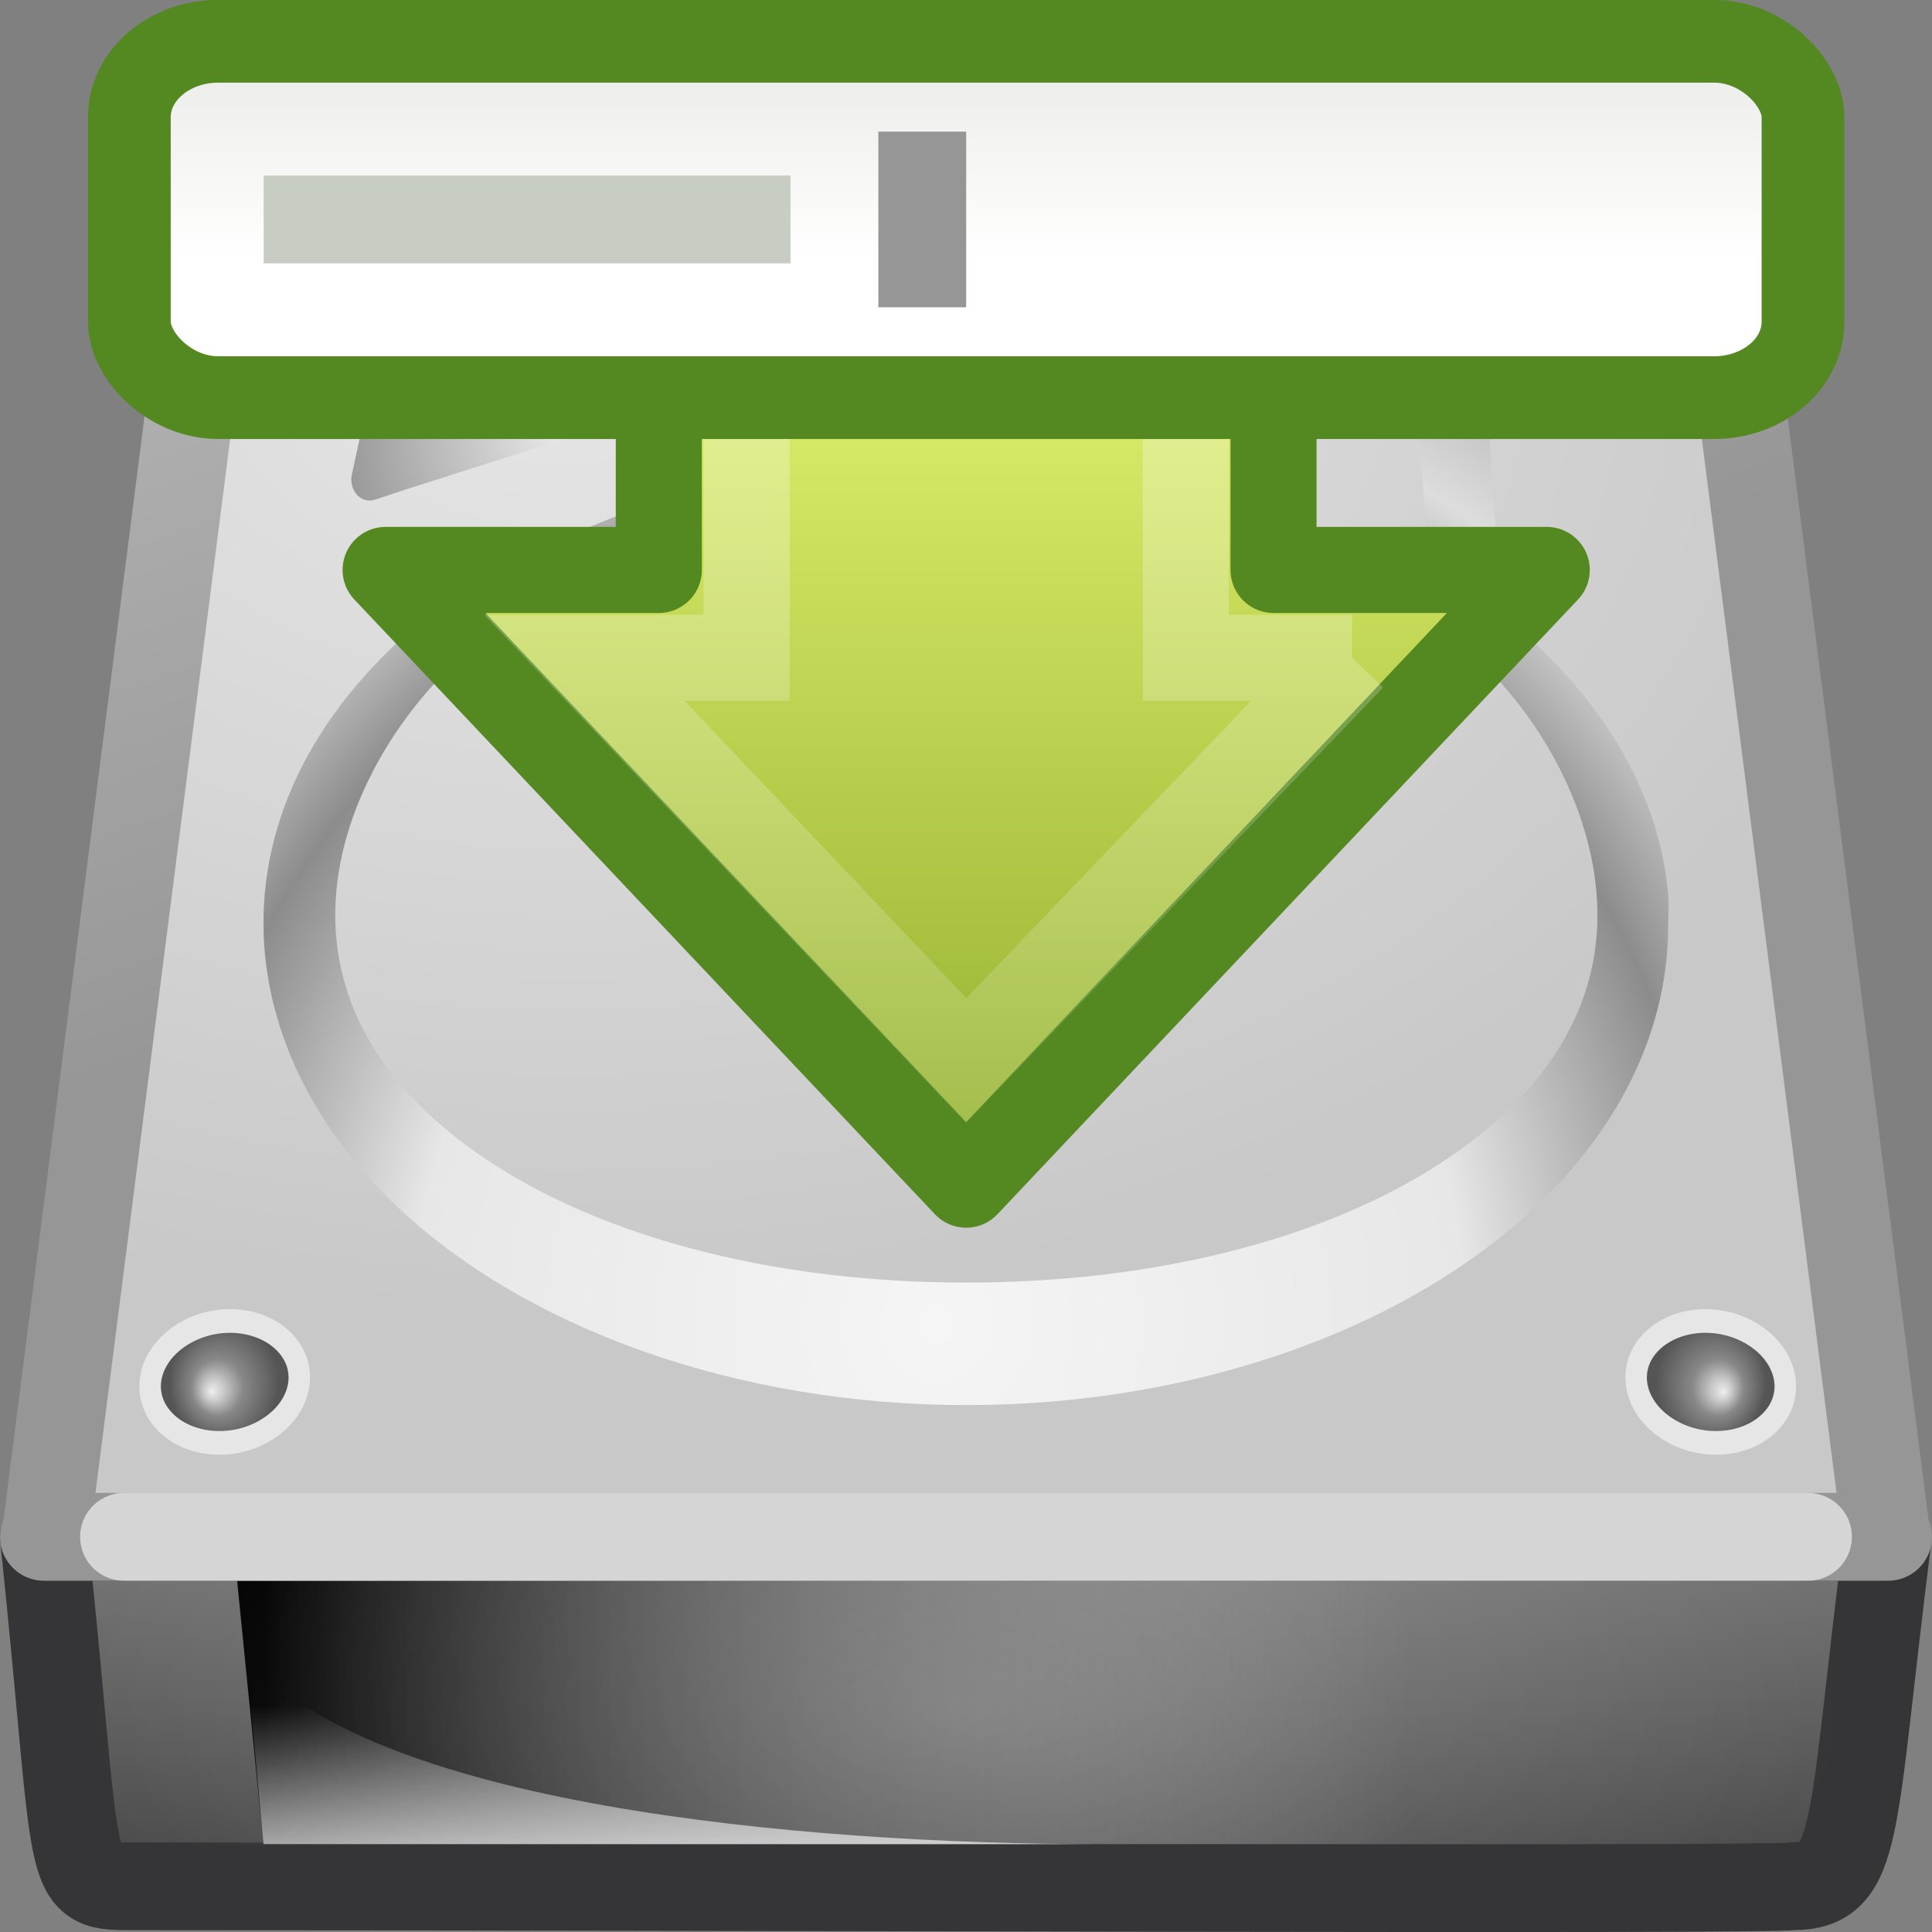 <?xml version="1.0" encoding="UTF-8" standalone="no"?>
<!-- Created with Inkscape (http://www.inkscape.org/) -->

<svg
   xmlns:dc="http://purl.org/dc/elements/1.1/"
   xmlns:cc="http://creativecommons.org/ns#"
   xmlns:rdf="http://www.w3.org/1999/02/22-rdf-syntax-ns#"
   xmlns:svg="http://www.w3.org/2000/svg"
   xmlns="http://www.w3.org/2000/svg"
   xmlns:xlink="http://www.w3.org/1999/xlink"
   xmlns:sodipodi="http://sodipodi.sourceforge.net/DTD/sodipodi-0.dtd"
   xmlns:inkscape="http://www.inkscape.org/namespaces/inkscape"
   version="1.0"
   width="22"
   height="22"
   id="svg2"
   inkscape:version="0.48.3.1 r9886"
   sodipodi:docname="filesaveas.svg">
  <rect width="100%" height="100%" fill="#808080" stroke="none"/>
  <sodipodi:namedview
     pagecolor="#ffffff"
     bordercolor="#666666"
     borderopacity="1"
     objecttolerance="10"
     gridtolerance="10"
     guidetolerance="10"
     inkscape:pageopacity="0"
     inkscape:pageshadow="2"
     inkscape:window-width="640"
     inkscape:window-height="480"
     id="namedview19320" />
  <defs
     id="defs4">
    <linearGradient
       id="linearGradient6451">
      <stop
         id="stop6453"
         style="stop-color:#eeeeec;stop-opacity:1"
         offset="0" />
      <stop
         id="stop6455"
         style="stop-color:#ffffff;stop-opacity:1"
         offset="1" />
    </linearGradient>
    <linearGradient
       x1="21.478"
       y1="1.685"
       x2="21.478"
       y2="6.575"
       id="linearGradient5605"
       xlink:href="#linearGradient6451"
       gradientUnits="userSpaceOnUse"
       gradientTransform="matrix(0.476,0,0,0.406,-36.625,-0.806)" />
    <linearGradient
       id="linearGradient4222">
      <stop
         id="stop4224"
         style="stop-color:#ffffff;stop-opacity:1"
         offset="0" />
      <stop
         id="stop4226"
         style="stop-color:#ffffff;stop-opacity:0"
         offset="1" />
    </linearGradient>
    <linearGradient
       x1="8.527"
       y1="33.332"
       x2="57.411"
       y2="33.332"
       id="linearGradient3714"
       xlink:href="#linearGradient4222"
       gradientUnits="userSpaceOnUse"
       gradientTransform="matrix(0,0.391,-0.387,0,-30.08,-6.111)" />
    <linearGradient
       id="linearGradient2264">
      <stop
         id="stop2266"
         style="stop-color:#d7e866;stop-opacity:1"
         offset="0" />
      <stop
         id="stop2268"
         style="stop-color:#8cab2a;stop-opacity:1"
         offset="1" />
    </linearGradient>
    <linearGradient
       x1="28.671"
       y1="23.891"
       x2="1.31"
       y2="23.891"
       id="linearGradient3712"
       xlink:href="#linearGradient2264"
       gradientUnits="userSpaceOnUse"
       gradientTransform="matrix(0,-0.337,-0.335,0,-32.289,11.195)" />
    <linearGradient
       id="linearGradient4071">
      <stop
         id="stop4073"
         style="stop-color:#f5f5f5;stop-opacity:1"
         offset="0" />
      <stop
         id="stop4075"
         style="stop-color:#e7e7e7;stop-opacity:1"
         offset="0.271" />
      <stop
         id="stop4077"
         style="stop-color:#8c8c8c;stop-opacity:1"
         offset="0.693" />
      <stop
         id="stop4079"
         style="stop-color:#dddddd;stop-opacity:1"
         offset="0.835" />
      <stop
         id="stop4081"
         style="stop-color:#a8a8a8;stop-opacity:1"
         offset="1" />
    </linearGradient>
    <linearGradient
       id="linearGradient7609-6">
      <stop
         id="stop7611-3"
         style="stop-color:#ffffff;stop-opacity:1"
         offset="0" />
      <stop
         id="stop7677-2"
         style="stop-color:#e7e7e7;stop-opacity:1"
         offset="0.47" />
      <stop
         id="stop7613-4"
         style="stop-color:#8c8c8c;stop-opacity:1"
         offset="0.672" />
      <stop
         id="stop7617-3"
         style="stop-color:#dddddd;stop-opacity:1"
         offset="0.835" />
      <stop
         id="stop7615-6"
         style="stop-color:#a8a8a8;stop-opacity:1"
         offset="1" />
    </linearGradient>
    <linearGradient
       id="linearGradient4236-0">
      <stop
         id="stop4238-4"
         style="stop-color:#eeeeee;stop-opacity:1"
         offset="0" />
      <stop
         id="stop4240-3"
         style="stop-color:#eeeeee;stop-opacity:0"
         offset="1" />
    </linearGradient>
    <linearGradient
       id="linearGradient6309">
      <stop
         id="stop6311"
         style="stop-color:#000000;stop-opacity:1"
         offset="0" />
      <stop
         id="stop6313"
         style="stop-color:#bbbbbb;stop-opacity:0"
         offset="1" />
    </linearGradient>
    <radialGradient
       cx="113.065"
       cy="97.588"
       r="2.563"
       fx="113.667"
       fy="98"
       id="radialGradient4241"
       gradientUnits="userSpaceOnUse">
      <stop
         id="stop4243"
         style="stop-color:#eeeeee;stop-opacity:1"
         offset="0" />
      <stop
         id="stop4245"
         style="stop-color:#cecece;stop-opacity:1"
         offset="0.16" />
      <stop
         id="stop4247"
         style="stop-color:#888888;stop-opacity:1"
         offset="0.468" />
      <stop
         id="stop4249"
         style="stop-color:#555555;stop-opacity:1"
         offset="1" />
    </radialGradient>
    <linearGradient
       id="linearGradient4035">
      <stop
         id="stop4037"
         style="stop-color:#f5f5f5;stop-opacity:1"
         offset="0" />
      <stop
         id="stop4039"
         style="stop-color:#e7e7e7;stop-opacity:1"
         offset="0.47" />
      <stop
         id="stop4041"
         style="stop-color:#8c8c8c;stop-opacity:1"
         offset="0.693" />
      <stop
         id="stop4043"
         style="stop-color:#dddddd;stop-opacity:1"
         offset="0.835" />
      <stop
         id="stop4045"
         style="stop-color:#a8a8a8;stop-opacity:1"
         offset="1" />
    </linearGradient>
    <linearGradient
       id="linearGradient2215-9">
      <stop
         id="stop2223-6"
         style="stop-color:#7a7a7a;stop-opacity:1"
         offset="0" />
      <stop
         id="stop2219-1"
         style="stop-color:#474747;stop-opacity:1"
         offset="1" />
    </linearGradient>
    <linearGradient
       id="linearGradient7056-0">
      <stop
         id="stop7064-4"
         style="stop-color:#e6e6e6;stop-opacity:1"
         offset="0" />
      <stop
         id="stop7060-2"
         style="stop-color:#c8c8c8;stop-opacity:1"
         offset="1" />
    </linearGradient>
    <linearGradient
       id="linearGradient3484-2">
      <stop
         id="stop3486-2"
         style="stop-color:#969696;stop-opacity:1"
         offset="0" />
      <stop
         id="stop3488-0"
         style="stop-color:#b4b4b4;stop-opacity:1"
         offset="1" />
    </linearGradient>
    <linearGradient
       id="linearGradient6310-8">
      <stop
         id="stop6312-6"
         style="stop-color:#ffffff;stop-opacity:1"
         offset="0" />
      <stop
         id="stop6314-6"
         style="stop-color:#ffffff;stop-opacity:0"
         offset="1" />
    </linearGradient>
    <linearGradient
       x1="12"
       y1="13.499"
       x2="10.478"
       y2="7.015"
       id="linearGradient3206"
       xlink:href="#linearGradient3484-2"
       gradientUnits="userSpaceOnUse"
       gradientTransform="matrix(0.903,0,0,1.388,0.161,-9.736)" />
    <linearGradient
       x1="53.991"
       y1="87.896"
       x2="53.991"
       y2="104.281"
       id="linearGradient3209"
       xlink:href="#linearGradient2215-9"
       gradientUnits="userSpaceOnUse"
       gradientTransform="matrix(0.174,0,0,0.249,0.126,-4.488)" />
    <radialGradient
       cx="127.317"
       cy="143.828"
       r="78.728"
       fx="127.317"
       fy="143.828"
       id="radialGradient3222"
       xlink:href="#linearGradient4071"
       gradientUnits="userSpaceOnUse"
       gradientTransform="matrix(0.082,-0.021,0.007,0.053,-3.413,-0.659)" />
    <radialGradient
       cx="142.622"
       cy="191.854"
       r="78.728"
       fx="142.622"
       fy="191.854"
       id="radialGradient3225"
       xlink:href="#linearGradient7609-6"
       gradientUnits="userSpaceOnUse"
       gradientTransform="matrix(0.092,0,0,-0.087,-2.556,23.366)" />
    <radialGradient
       cx="141.747"
       cy="206.426"
       r="78.728"
       fx="141.747"
       fy="206.426"
       id="radialGradient3228"
       xlink:href="#linearGradient4035"
       gradientUnits="userSpaceOnUse"
       gradientTransform="matrix(0.162,-0.003,0.001,0.168,-12.49,-19.179)" />
    <radialGradient
       cx="24"
       cy="42"
       r="21"
       fx="24"
       fy="42"
       id="radialGradient3237"
       xlink:href="#linearGradient6310-8"
       gradientUnits="userSpaceOnUse"
       gradientTransform="matrix(0.476,0,1.3244105e-8,0.214,-0.429,10.5)" />
    <radialGradient
       cx="113.065"
       cy="97.588"
       r="2.563"
       fx="113.667"
       fy="98"
       id="radialGradient3263"
       xlink:href="#radialGradient4241"
       gradientUnits="userSpaceOnUse"
       gradientTransform="matrix(2.496,0,0,2.496,-223.976,-53.226)" />
    <radialGradient
       cx="113.065"
       cy="97.588"
       r="2.563"
       fx="113.667"
       fy="98"
       id="radialGradient3265"
       xlink:href="#radialGradient4241"
       gradientUnits="userSpaceOnUse"
       gradientTransform="matrix(2.496,0,0,2.496,-223.976,-53.226)" />
    <radialGradient
       cx="113.065"
       cy="97.588"
       r="2.563"
       fx="113.667"
       fy="98"
       id="radialGradient3267"
       xlink:href="#radialGradient4241"
       gradientUnits="userSpaceOnUse"
       gradientTransform="matrix(2.496,0,0,2.496,-223.976,-53.226)" />
    <radialGradient
       cx="113.065"
       cy="97.588"
       r="2.563"
       fx="113.667"
       fy="98"
       id="radialGradient3269"
       xlink:href="#radialGradient4241"
       gradientUnits="userSpaceOnUse"
       gradientTransform="matrix(2.496,0,0,2.496,-223.976,-53.226)" />
    <linearGradient
       x1="12.277"
       y1="37.206"
       x2="12.222"
       y2="33.759"
       id="linearGradient4064"
       xlink:href="#linearGradient4236-0"
       gradientUnits="userSpaceOnUse"
       gradientTransform="matrix(0.738,0,0,0.539,-2.796,1.187)" />
    <linearGradient
       x1="7.062"
       y1="35.281"
       x2="24.688"
       y2="35.281"
       id="linearGradient4067"
       xlink:href="#linearGradient6309"
       gradientUnits="userSpaceOnUse"
       gradientTransform="matrix(0.738,0,0,0.539,-2.209,0.472)" />
    <radialGradient
       cx="6.448"
       cy="2.889"
       r="11"
       fx="6.448"
       fy="2.889"
       id="radialGradient4069"
       xlink:href="#linearGradient7056-0"
       gradientUnits="userSpaceOnUse"
       gradientTransform="matrix(1.459,0.005,-0.004,1,-2.949,1.077)" />
  </defs>
  <path
     d="m 21.496,17.5 c -0.426,3.38 -0.317,3.979 -1.088,3.979 -0.302,0.048 -12.178,0 -18.858,0 -0.837,0 -0.626,0.066 -1.05,-3.979 l 20.996,0 z"
     id="rect2992"
     style="fill:url(#linearGradient3209);fill-opacity:1;fill-rule:nonzero;stroke:#353537;stroke-width:1;stroke-linecap:butt;stroke-linejoin:round;stroke-miterlimit:4;stroke-opacity:1;stroke-dasharray:none;stroke-dashoffset:0;marker:none;visibility:visible;display:inline;overflow:visible;enable-background:accumulate" />
  <path
     d="m 2.7,18 13.3,0 0,3 -13,0 -0.3,-3 0,0 z"
     id="rect9146"
     style="fill:url(#linearGradient4067);fill-opacity:1;fill-rule:evenodd;stroke:none;stroke-width:2.409;marker:none;visibility:visible;display:inline;overflow:visible" />
  <path
     d="M 3,21 C 3,21 2.8,18.837 2.8,18.837 4.154,20.551 9.119,21 12.543,21 12.543,21 3,21 3,21 z"
     id="path9148"
     style="opacity:0.811;fill:url(#linearGradient4064);fill-opacity:1;fill-rule:evenodd;stroke:none" />
  <path
     d="M 2.5,2 0.521,17.484 C 0.507,17.484 0.5,17.488 0.5,17.5 l 21,0 c 0,-0.012 -0.007,-0.016 -0.021,-0.016 L 19.5,2 C 19.41,1.299 18.707,0.5 18,0.5 l -14,0 C 3.293,0.5 2.59,1.299 2.5,2 z"
     id="rect2990"
     style="fill:url(#radialGradient4069);fill-opacity:1;fill-rule:nonzero;stroke:url(#linearGradient3206);stroke-width:1;stroke-linecap:round;stroke-linejoin:round;stroke-miterlimit:4;stroke-opacity:1;stroke-dasharray:none;stroke-dashoffset:0;marker:none;visibility:visible;display:inline;overflow:visible;enable-background:accumulate" />
  <path
     d="m 1.412,17.5 19.176,0"
     id="path2215"
     style="opacity:0.6;fill:none;stroke:#ffffff;stroke-width:1;stroke-linecap:round;stroke-linejoin:round;stroke-miterlimit:4;stroke-opacity:1;stroke-dasharray:none;display:inline" />
  <rect
     width="20"
     height="3"
     x="1"
     y="18"
     id="rect6300-3"
     style="opacity:0.2;fill:url(#radialGradient3237);fill-opacity:1;stroke:none" />
  <g
     transform="matrix(0.066,-0.011,0.008,0.046,-1.392,-6.425)"
     id="g9164">
    <path
       d="m 48.3,190.28 c 0.314,4.248 5.024,7.712 10.514,7.712 5.488,0 9.643,-3.464 9.276,-7.712 -0.364,-4.225 -5.071,-7.637 -10.507,-7.637 -5.438,0.002 -9.593,3.412 -9.284,7.637 z"
       id="path9166"
       style="fill:#e6e6e6;fill-opacity:1" />
    <path
       d="m 51.851,187.292 c -0.502,0.539 -1.076,1.403 -1.076,2.551 0,0.082 0.005,0.165 0.01,0.252 0.217,2.927 3.893,5.401 8.026,5.401 2.353,0 4.505,-0.811 5.752,-2.174 0.537,-0.581 1.148,-1.545 1.038,-2.828 -0.252,-2.902 -3.923,-5.356 -8.021,-5.356 -2.336,0.002 -4.48,0.806 -5.73,2.154 l -2e-5,0 0,0 z"
       id="path9168"
       style="fill:url(#radialGradient3265);fill-opacity:1" />
  </g>
  <g
     transform="matrix(0.067,0,0,0.047,14.061,-7.213)"
     id="g9170">
    <path
       d="m 48.3,190.28 c 0.314,4.248 5.024,7.712 10.514,7.712 5.488,0 9.643,-3.464 9.276,-7.712 -0.364,-4.225 -5.071,-7.637 -10.507,-7.637 -5.438,0.002 -9.593,3.412 -9.284,7.637 z"
       id="path9172"
       style="fill:#e6e6e6;fill-opacity:1" />
    <path
       d="m 51.851,187.292 c -0.502,0.539 -1.076,1.403 -1.076,2.551 0,0.082 0.005,0.165 0.01,0.252 0.217,2.927 3.893,5.401 8.026,5.401 2.353,0 4.505,-0.811 5.752,-2.174 0.537,-0.581 1.148,-1.545 1.038,-2.828 -0.252,-2.902 -3.923,-5.356 -8.021,-5.356 -2.336,0.002 -4.48,0.806 -5.73,2.154 l -2e-5,0 0,0 z"
       id="path9174"
       style="fill:url(#radialGradient3263);fill-opacity:1" />
  </g>
  <path
     d="m 13.206,1.7 c -0.241,0 -0.456,0.075 -0.625,0.203 -0.169,0.128 -0.292,0.326 -0.299,0.552 -0.022,0.697 -0.355,1.199 -0.978,1.657 -0.618,0.454 -1.526,0.837 -2.609,1.192 -0.009,0.003 -0.018,-0.003 -0.027,0 C 8.258,5.396 7.584,5.654 6.928,5.914 6.262,6.179 5.654,6.434 5.378,6.641 3.989,7.576 3.132,8.819 3.014,10.187 2.906,11.432 3.431,12.679 4.454,13.675 5.952,15.131 8.399,16 11.005,16 c 2.606,0 5.053,-0.869 6.55,-2.325 0.935,-0.909 1.441,-2.004 1.441,-3.139 0,-0.093 0.01,-0.225 0,-0.349 C 18.892,8.986 18.199,7.877 17.093,6.99 17.062,6.521 16.794,2.456 16.794,2.456 16.779,2.229 16.641,2.03 16.468,1.903 16.295,1.776 16.083,1.7 15.843,1.7 l -2.636,0 0,0 z m 0,0.494 2.636,0 c 0.058,0 0.11,0.017 0.136,0.029 l 0.326,4.767 c -0.003,0.019 -0.003,0.039 0,0.058 0.008,0.011 0.017,0.021 0.027,0.029 0.014,0.024 0.032,0.044 0.054,0.058 1.072,0.784 1.704,1.979 1.794,3.023 0.112,1.298 -0.608,2.37 -1.903,3.168 -1.294,0.798 -3.154,1.279 -5.273,1.279 -2.119,0 -3.979,-0.481 -5.273,-1.279 C 4.437,12.528 3.717,11.456 3.829,10.158 3.926,9.041 4.66,7.799 5.868,6.99 c 0.01,-0.009 0.019,-0.018 0.027,-0.029 0.004,-0.004 0.06,-0.044 0.136,-0.087 C 6.107,6.831 6.212,6.785 6.33,6.728 6.566,6.614 6.852,6.482 7.172,6.35 7.812,6.087 8.536,5.839 8.885,5.769 c 0.009,8.087e-4 0.018,8.087e-4 0.027,0 1.052,-0.342 2.051,-0.75 2.827,-1.308 0.76,-0.546 1.308,-1.273 1.359,-2.238 0.018,-0.009 0.053,-0.029 0.109,-0.029 l 0,-9e-7 z"
     id="path8469"
     style="fill:url(#radialGradient3228);fill-opacity:1" />
  <path
     d="m 11,12 c -1.682,0 -2.972,-0.845 -2.999,-1.965 C 8,10.022 8,10.011 8,9.999 8,9.593 8.169,9.208 8.49,8.881 9.034,8.329 9.972,8 11,8 c 1.028,0 1.966,0.329 2.51,0.881 0.331,0.336 0.5,0.735 0.49,1.153 C 13.972,11.155 12.682,12 11,12 l 0,-6.3e-5 0,2e-6 z m 0.05,-2.746 c -1.581,0 -2.437,0.21 -2.418,0.974 0.018,0.752 1.078,1.354 2.367,1.354 1.289,0 2.349,-0.601 2.367,-1.354 0.019,-0.765 -0.736,-0.974 -2.317,-0.974 l 0,0 1e-6,0 z"
     id="path9156"
     style="fill:url(#radialGradient3225);fill-opacity:1;fill-rule:nonzero;stroke-width:1;stroke-linecap:butt;stroke-linejoin:miter;stroke-miterlimit:4;stroke-opacity:1;stroke-dasharray:none;stroke-dashoffset:0;marker:none;visibility:visible;display:inline;overflow:visible;enable-background:accumulate" />
  <path
     d="m 5.005,1.702 c -0.055,0.016 -0.102,0.056 -0.128,0.111 -0.011,0.017 -0.02,0.036 -0.026,0.055 L 4.8,2.062 4.106,4.945 4.004,5.416 c -0.005,0.027 -0.005,0.056 0,0.083 0.003,0.029 0.012,0.058 0.026,0.083 0.027,0.055 0.073,0.095 0.128,0.111 0.034,0.009 0.069,0.009 0.103,0 l 0.334,-0.111 5.651,-1.802 0.026,0 c 0.009,5.777e-4 0.017,5.777e-4 0.026,0 0.009,5.782e-4 0.017,5.782e-4 0.026,0 0.018,-0.007 0.036,-0.016 0.051,-0.028 0.378,-0.225 0.571,-0.659 0.616,-1.053 0.023,-0.202 0.007,-0.405 -0.051,-0.582 -0.033,-0.101 -0.104,-0.196 -0.18,-0.277 -0.076,-0.081 -0.174,-0.143 -0.308,-0.139 l -0.026,0 -5.24,0 -0.128,0 c -0.017,-0.002 -0.034,-0.002 -0.051,0 l -3e-6,-5e-7 z m 0.411,0.61 4.854,0 c -0.013,0.069 -0.029,0.116 -0.051,0.194 -0.041,0.144 -0.12,0.26 -0.103,0.249 L 4.98,4.363 5.416,2.312 l 0,0 z"
     id="path8473"
     style="fill:url(#radialGradient3222);fill-opacity:1;fill-rule:nonzero;stroke:none;stroke-width:1;marker:none;visibility:visible;display:inline;overflow:visible;enable-background:accumulate" />
  <g
     transform="matrix(-0.098,0,0,0.108,8.262,-4.818)"
     id="g9158">
    <path
       d="m 48.3,190.28 c 0.314,4.248 5.024,7.712 10.514,7.712 5.488,0 9.643,-3.464 9.276,-7.712 -0.364,-4.225 -5.071,-7.637 -10.507,-7.637 -5.438,0.002 -9.593,3.412 -9.284,7.637 z"
       id="path9160"
       style="fill:#e6e6e6;fill-opacity:1" />
    <path
       d="m 51.851,187.292 c -0.502,0.539 -1.076,1.403 -1.076,2.551 0,0.082 0.005,0.165 0.01,0.252 0.217,2.927 3.893,5.401 8.026,5.401 2.353,0 4.505,-0.811 5.752,-2.174 0.537,-0.581 1.148,-1.545 1.038,-2.828 -0.252,-2.902 -3.923,-5.356 -8.021,-5.356 -2.336,0.002 -4.48,0.806 -5.73,2.154 l -2e-5,0 0,0 z"
       id="path9162"
       style="fill:url(#radialGradient3269);fill-opacity:1" />
  </g>
  <g
     transform="matrix(0.098,0,0,0.108,13.777,-4.818)"
     id="g9190">
    <path
       d="m 48.3,190.28 c 0.314,4.248 5.024,7.712 10.514,7.712 5.488,0 9.643,-3.464 9.276,-7.712 -0.364,-4.225 -5.071,-7.637 -10.507,-7.637 -5.438,0.002 -9.593,3.412 -9.284,7.637 z"
       id="path9192"
       style="fill:#e6e6e6;fill-opacity:1" />
    <path
       d="m 51.851,187.292 c -0.502,0.539 -1.076,1.403 -1.076,2.551 0,0.082 0.005,0.165 0.01,0.252 0.217,2.927 3.893,5.401 8.026,5.401 2.353,0 4.505,-0.811 5.752,-2.174 0.537,-0.581 1.148,-1.545 1.038,-2.828 -0.252,-2.902 -3.923,-5.356 -8.021,-5.356 -2.336,0.002 -4.48,0.806 -5.73,2.154 l -2e-5,0 0,0 z"
       id="path9194"
       style="fill:url(#radialGradient3267);fill-opacity:1" />
  </g>
  <g
     transform="translate(51.304,3.367)"
     id="g3708">
    <path
       d="m -33.691,3.123 -6.611,7 -6.611,-7 3.111,0 0,-6 7,0 0,6 3.111,0 0,0 z"
       id="path4348"
       style="fill:url(#linearGradient3712);fill-opacity:1;fill-rule:nonzero;stroke:#548820;stroke-width:0.98;stroke-linecap:round;stroke-linejoin:round;stroke-miterlimit:4;stroke-opacity:1;stroke-dasharray:none;stroke-dashoffset:0;marker:none;visibility:visible;display:inline;overflow:visible" />
    <path
       d="m -35.908,4.123 -4.394,4.586 -4.348,-4.586 1.848,0 0,-6 5,0 0,6 1.894,0 0,0 z"
       id="path4360"
       style="opacity:0.354;fill:none;stroke:url(#linearGradient3714);stroke-width:0.98;stroke-linecap:butt;stroke-linejoin:miter;stroke-miterlimit:4;stroke-opacity:1;stroke-dasharray:none;stroke-dashoffset:0;marker:none;visibility:visible;display:inline;overflow:visible" />
  </g>
  <g
     transform="translate(35.954,1.073)"
     id="g5600">
    <rect
       width="19.058"
       height="4.058"
       rx="1.014"
       ry="0.864"
       x="-34.481"
       y="-0.603"
       id="rect5480"
       style="fill:url(#linearGradient5605);fill-opacity:1;stroke:#548820;stroke-width:0.942;stroke-linecap:butt;stroke-linejoin:miter;stroke-miterlimit:4;stroke-opacity:1;stroke-dasharray:none;stroke-dashoffset:0;display:inline" />
    <rect
       width="6"
       height="1"
       x="-32.952"
       y="0.926"
       id="rect6467"
       style="fill:#c8cdc3;fill-opacity:1;stroke:none;display:inline" />
    <rect
       width="1"
       height="2"
       x="-25.952"
       y="0.426"
       id="rect6469"
       style="fill:#969696;fill-opacity:1;stroke:none;display:inline" />
  </g>
</svg>
